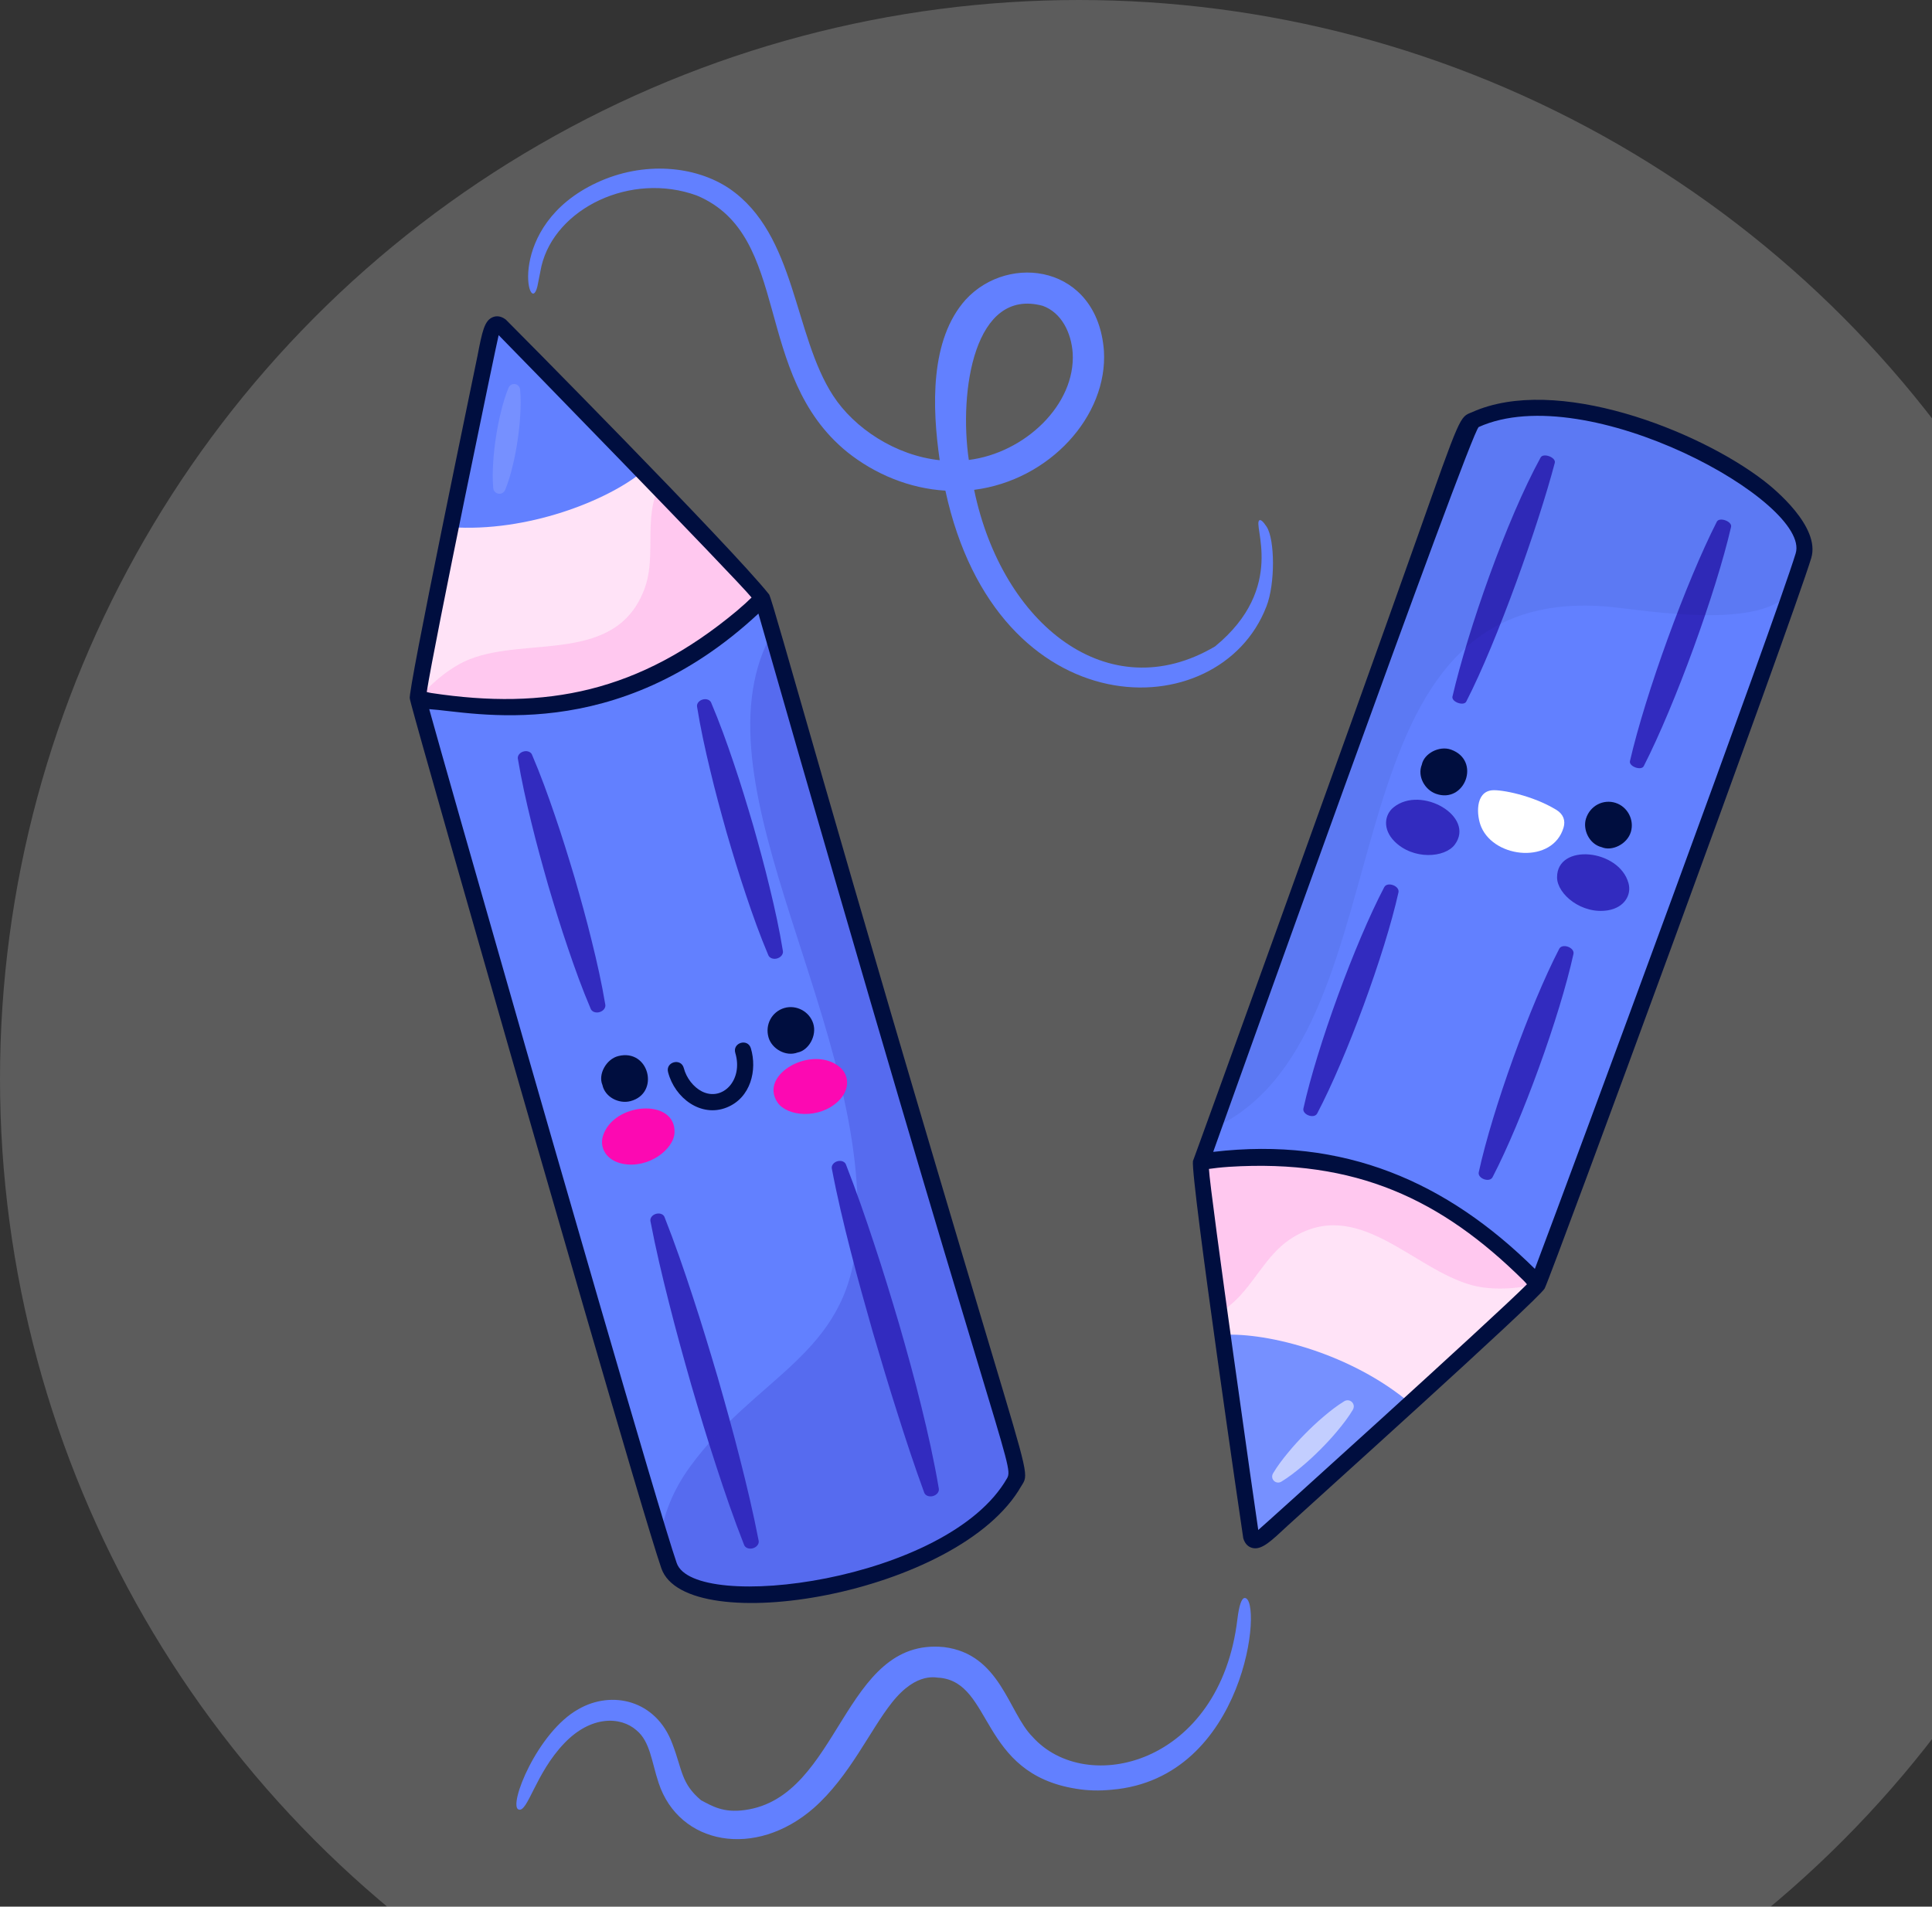 <svg width="77" height="76" viewBox="0 0 77 76" fill="none" xmlns="http://www.w3.org/2000/svg">
<rect x="0" y="0" width="77" height="76" fill="#333333" stroke="none"/>
<circle r="43" transform="matrix(1 0 0 -1 43 43)" fill="white" fill-opacity="0.2"/>
<g clip-path="url(#clip0)">
<path d="M40.422 59.076C38.522 62.421 30.007 64.803 26.845 62.893C26.763 62.844 26.806 63.088 26.294 61.353C25.743 59.488 24.548 55.33 21.863 46.048C20.167 40.187 18.477 34.323 16.776 28.463C16.706 28.222 16.67 28.014 16.657 27.821C16.622 27.297 16.768 26.875 16.92 26.122C17.783 21.869 17.826 21.62 19.204 14.966C19.515 13.468 19.57 12.697 19.962 12.996C20.239 13.205 19.839 12.823 25.501 18.701C29.443 22.792 30.16 23.464 30.368 23.849C30.428 23.961 30.444 24.049 30.485 24.188C30.584 24.537 30.684 24.883 30.782 25.225C40.839 60.186 40.793 58.417 40.422 59.076Z" fill="#6280FF"/>
<path d="M33.714 46.415C34.124 47.462 34.49 48.521 34.841 49.586C35.195 50.649 35.521 51.721 35.839 52.795C36.148 53.872 36.449 54.952 36.715 56.042C36.984 57.131 37.23 58.227 37.417 59.338C37.44 59.47 37.325 59.605 37.162 59.639C37.013 59.671 36.875 59.609 36.835 59.498C36.448 58.444 36.099 57.38 35.762 56.313C35.421 55.247 35.102 54.175 34.786 53.101C34.48 52.024 34.176 50.946 33.9 49.86C33.622 48.774 33.361 47.683 33.152 46.577C33.128 46.45 33.237 46.319 33.395 46.283C33.538 46.251 33.673 46.309 33.714 46.415Z" fill="#322BBF"/>
<path d="M26.484 48.511C26.897 49.558 27.262 50.618 27.61 51.683C27.961 52.747 28.284 53.82 28.602 54.894C28.91 55.971 29.213 57.049 29.487 58.135C29.764 59.221 30.024 60.312 30.237 61.416C30.262 61.547 30.15 61.683 29.988 61.72C29.839 61.754 29.7 61.694 29.657 61.584C29.245 60.538 28.881 59.477 28.535 58.411C28.186 57.347 27.864 56.274 27.549 55.199C27.242 54.122 26.942 53.043 26.669 51.956C26.393 50.87 26.134 49.779 25.923 48.674C25.899 48.547 26.007 48.415 26.165 48.38C26.308 48.347 26.443 48.405 26.484 48.511Z" fill="#322BBF"/>
<path d="M21.201 30.077C21.544 30.879 21.84 31.695 22.119 32.515C22.401 33.335 22.655 34.163 22.904 34.993C23.143 35.825 23.377 36.659 23.582 37.501C23.791 38.342 23.982 39.189 24.125 40.049C24.147 40.181 24.032 40.316 23.869 40.35C23.724 40.381 23.59 40.322 23.545 40.218C23.203 39.416 22.908 38.599 22.631 37.778C22.35 36.958 22.098 36.13 21.851 35.299C21.614 34.467 21.382 33.632 21.178 32.789C20.972 31.948 20.782 31.101 20.639 30.241C20.618 30.113 20.729 29.982 20.888 29.949C21.028 29.92 21.157 29.976 21.201 30.077Z" fill="#322BBF"/>
<path d="M28.343 28.007C28.681 28.804 28.972 29.614 29.246 30.429C29.523 31.243 29.771 32.065 30.014 32.889C30.248 33.715 30.476 34.543 30.676 35.38C30.879 36.215 31.065 37.055 31.203 37.91C31.225 38.041 31.11 38.176 30.946 38.211C30.802 38.241 30.668 38.182 30.623 38.078C30.286 37.281 29.996 36.47 29.724 35.654C29.449 34.84 29.202 34.017 28.961 33.192C28.729 32.365 28.502 31.536 28.304 30.699C28.102 29.863 27.918 29.022 27.781 28.168C27.76 28.04 27.872 27.91 28.031 27.877C28.17 27.848 28.299 27.904 28.343 28.006L28.343 28.007Z" fill="#322BBF"/>
<g opacity="0.5">
<path opacity="0.5" d="M40.422 59.076C38.522 62.421 30.007 64.803 26.845 62.893C26.763 62.844 26.806 63.088 26.294 61.353C26.46 60.345 26.809 59.417 27.51 58.454C30.14 54.842 33.734 54.042 34.129 49.497C34.858 41.093 27.576 31.401 30.672 25.415C30.704 25.353 30.741 25.286 30.782 25.225C40.839 60.186 40.793 58.417 40.422 59.076Z" fill="#322BBF"/>
</g>
<path d="M30.368 23.849C30.331 23.896 30.276 23.946 30.21 24.011C28.975 25.201 27.576 26.149 26.032 26.893C23.184 28.268 20.307 28.421 17.153 27.947C17.015 27.925 16.877 27.889 16.742 27.844C16.728 27.839 16.714 27.836 16.701 27.832C16.685 27.828 16.671 27.825 16.657 27.821C16.622 27.297 16.768 26.875 16.92 26.122C17.323 24.138 17.548 23.026 17.811 21.728C17.859 21.497 17.907 21.26 17.958 21.012C18.234 19.663 18.584 17.966 19.204 14.966C19.515 13.468 19.57 12.697 19.962 12.996C20.239 13.205 19.839 12.823 25.501 18.701C25.535 18.737 25.569 18.773 25.603 18.806C25.777 18.988 25.944 19.162 26.105 19.328C26.148 19.372 26.191 19.418 26.232 19.46C29.536 22.878 30.175 23.488 30.368 23.849Z" fill="#FFE3F7"/>
<g opacity="0.5">
<g opacity="0.5">
<path opacity="0.5" d="M30.368 23.849C30.331 23.896 30.276 23.946 30.21 24.011C28.975 25.201 27.576 26.149 26.032 26.893C23.184 28.268 20.307 28.421 17.154 27.946C17.015 27.925 16.877 27.889 16.742 27.844C16.728 27.839 16.714 27.836 16.701 27.832C17.269 27.135 18.037 26.549 18.72 26.278C21.028 25.365 24.564 26.481 25.687 23.472C26.109 22.344 25.762 21.058 26.077 19.896C26.119 19.745 26.171 19.6 26.233 19.46C29.536 22.878 30.175 23.488 30.368 23.849Z" fill="#FC09B2"/>
</g>
</g>
<path d="M25.603 18.806C24.205 19.955 21.01 21.229 17.959 21.012C18.234 19.663 18.584 17.966 19.205 14.966C19.515 13.467 19.57 12.697 19.962 12.996C20.239 13.205 19.839 12.823 25.501 18.701C25.535 18.737 25.569 18.772 25.603 18.806Z" fill="#6280FF"/>
<path d="M50.484 20.999C50.349 20.792 50.252 20.71 50.2 20.735C49.89 20.879 51.303 23.406 48.427 25.766C44.176 28.278 39.938 24.893 38.824 19.525C41.832 19.144 44.157 16.577 43.997 13.981C43.739 10.578 40.218 10.064 38.49 11.941C37.056 13.534 37.147 16.233 37.452 18.344C35.682 18.156 34.045 17.064 33.208 15.777C31.622 13.352 31.734 9.344 29.071 7.518C27.71 6.601 25.643 6.413 23.784 7.282C20.094 9.004 21.095 12.759 21.417 11.42C21.427 11.384 21.572 10.648 21.578 10.614C22.122 8.307 25.14 6.833 27.773 7.794C31.577 9.39 29.953 14.93 33.774 18.025C34.876 18.904 36.243 19.47 37.679 19.558C39.737 29.072 48.595 29.054 50.472 24.177C50.828 23.279 50.812 21.509 50.484 20.999ZM41.56 12.191C42.313 12.465 42.694 13.267 42.752 14.066C42.874 16.138 40.836 18.056 38.612 18.334C38.211 15.589 38.829 11.448 41.56 12.191Z" fill="#6280FF"/>
<g opacity="0.5">
<g opacity="0.5">
<path opacity="0.5" d="M20.729 15.525C20.761 15.871 20.754 16.211 20.734 16.549C20.715 16.888 20.678 17.223 20.629 17.557C20.579 17.891 20.517 18.223 20.436 18.552C20.358 18.881 20.265 19.208 20.133 19.529C20.081 19.655 19.937 19.716 19.811 19.664C19.722 19.628 19.666 19.546 19.658 19.458L19.658 19.456C19.627 19.11 19.635 18.77 19.656 18.432C19.676 18.094 19.715 17.759 19.766 17.425C19.817 17.092 19.88 16.761 19.962 16.432C20.042 16.103 20.136 15.776 20.269 15.455C20.319 15.333 20.459 15.275 20.582 15.325C20.667 15.36 20.721 15.44 20.729 15.525Z" fill="white"/>
</g>
</g>
<path d="M24.813 46.388C24.165 46.259 23.888 45.748 24.029 45.286C24.443 43.928 26.936 43.762 26.883 45.143C26.857 45.814 25.847 46.595 24.813 46.388Z" fill="#FC09B2"/>
<path d="M33.408 43.896C33.886 43.44 33.847 42.86 33.48 42.545C32.404 41.619 30.209 42.813 30.993 43.951C31.374 44.504 32.645 44.623 33.408 43.896Z" fill="#FC09B2"/>
<path d="M26.626 42.737C26.518 42.324 27.144 42.159 27.253 42.575C27.355 42.97 27.639 43.334 27.975 43.505C28.799 43.919 29.629 43.051 29.306 41.973C29.183 41.563 29.803 41.375 29.926 41.787C30.182 42.64 29.931 43.757 28.963 44.145C27.943 44.554 26.895 43.776 26.626 42.737Z" fill="#000E3F"/>
<path d="M24.009 43.246C23.829 42.825 24.16 42.22 24.636 42.097C25.873 41.78 26.318 43.586 25.122 43.893C24.671 44.009 24.114 43.739 24.009 43.246Z" fill="#000E3F"/>
<path d="M31.791 41.953C31.309 42.133 30.762 41.799 30.632 41.36C30.479 40.84 30.767 40.325 31.259 40.18C31.736 40.04 32.259 40.317 32.411 40.796C32.567 41.29 32.22 41.872 31.791 41.953Z" fill="#000E3F"/>
<path d="M39.51 53.877C33.26 33.004 30.844 24.048 30.654 23.696V23.696C29.16 21.813 20.193 12.765 20.159 12.739C19.947 12.577 19.766 12.595 19.651 12.638C19.304 12.77 19.218 13.216 19.029 14.192C18.923 14.733 16.222 27.653 16.334 27.843C16.334 27.844 16.334 27.844 16.334 27.844C16.339 27.909 16.387 28.184 20.252 41.677L20.303 41.855C20.881 43.869 25.655 60.495 26.359 62.516C27.35 65.366 38.238 63.577 40.704 59.235C40.704 59.235 40.705 59.235 40.705 59.234C40.986 58.783 41.025 58.935 39.51 53.877ZM19.874 13.359C20.077 13.56 29.391 23.112 29.954 23.818C29.826 23.945 29.628 24.129 29.368 24.349C25.465 27.605 21.749 28.311 17.203 27.626C17.149 27.618 17.084 27.605 17.008 27.584C17.297 25.694 19.822 13.529 19.874 13.359ZM40.141 58.917C37.79 63.05 27.667 64.306 26.97 62.304C26.271 60.295 21.488 43.635 20.926 41.679L20.875 41.499C18.89 34.572 17.516 29.743 17.107 28.267C18.831 28.374 24.528 29.768 30.227 24.458C39.762 57.789 40.432 58.398 40.141 58.917Z" fill="#000E3F"/>
<path d="M58.16 17.718C58.241 17.504 58.513 16.857 58.801 16.727C62.31 15.146 70.589 18.249 72.016 21.657C72.052 21.744 72.161 21.523 71.55 23.225C70.895 25.056 71.143 24.344 67.833 33.423C61.055 52.02 61.517 50.836 61.279 51.209C61.119 51.463 61.816 50.88 51.636 60.084C50.5 61.111 50.002 61.7 49.862 61.227C49.761 60.896 49.858 61.441 48.756 53.353C47.989 47.725 47.806 46.757 47.866 46.326C47.884 46.199 47.922 46.119 47.971 45.984C48.098 45.642 48.221 45.304 48.343 44.968C51.837 35.429 54.142 29.04 55.665 24.778C55.73 24.598 55.791 24.422 55.854 24.249C56.451 22.57 56.923 21.242 57.289 20.196C57.317 20.121 57.343 20.048 57.366 19.977C57.721 18.97 57.975 18.24 58.16 17.718Z" fill="#6280FF"/>
<path d="M57.888 27.765C58.51 25.098 60.034 20.735 61.401 18.237C61.51 18.038 62.024 18.233 61.966 18.45C61.32 20.91 59.677 25.556 58.438 27.965C58.338 28.159 57.839 27.977 57.888 27.765Z" fill="#322BBF"/>
<path d="M64.962 30.339C65.579 27.653 67.205 23.191 68.424 20.796C68.527 20.595 69.043 20.784 68.992 21.003C68.387 23.622 66.768 28.077 65.512 30.539C65.412 30.733 64.913 30.551 64.962 30.339Z" fill="#322BBF"/>
<path d="M58.936 46.725C59.483 44.216 60.989 40.051 62.142 37.822C62.264 37.586 62.767 37.768 62.71 38.028C62.166 40.506 60.659 44.665 59.486 46.924C59.367 47.153 58.881 46.976 58.936 46.725Z" fill="#322BBF"/>
<path d="M55.168 35.365C55.291 35.129 55.793 35.311 55.736 35.572C55.186 38.039 53.665 42.162 52.497 44.383C52.377 44.611 51.892 44.433 51.948 44.182C52.494 41.718 54 37.593 55.168 35.365Z" fill="#322BBF"/>
<path d="M47.866 46.325C47.924 46.309 47.997 46.3 48.089 46.287C49.789 46.055 51.478 46.116 53.163 46.426C56.274 46.997 58.686 48.572 60.952 50.816C61.051 50.915 61.141 51.026 61.224 51.141C61.232 51.154 61.241 51.164 61.251 51.175C61.261 51.188 61.27 51.199 61.279 51.209C60.998 51.654 60.631 51.908 60.063 52.426C58.567 53.79 57.73 54.555 56.751 55.448C56.577 55.605 56.398 55.769 56.21 55.938C55.191 56.865 53.908 58.029 51.636 60.084C50.501 61.111 50.002 61.7 49.862 61.228C49.762 60.896 49.859 61.44 48.757 53.353C48.751 53.304 48.744 53.255 48.737 53.208C48.704 52.958 48.672 52.72 48.64 52.491C48.63 52.43 48.623 52.368 48.615 52.309C47.965 47.6 47.809 46.73 47.866 46.325Z" fill="#FFE3F7"/>
<path d="M55.573 33.533C55.108 33.063 55.165 32.485 55.541 32.181C56.645 31.288 58.803 32.547 57.985 33.661C57.587 34.203 56.313 34.284 55.573 33.533Z" fill="#322BBF"/>
<path d="M64.088 36.285C64.74 36.175 65.032 35.674 64.905 35.207C64.532 33.837 62.046 33.596 62.057 34.977C62.063 35.649 63.049 36.46 64.088 36.285Z" fill="#322BBF"/>
<g opacity="0.25">
<path opacity="0.25" d="M58.16 17.718C58.241 17.504 58.513 16.857 58.801 16.727C62.31 15.146 70.588 18.249 72.016 21.657C72.052 21.744 72.161 21.523 71.549 23.227C70.801 25.3 65.459 24.29 64.007 24.174C52.339 23.251 56.408 40.964 48.545 44.88C48.483 44.911 48.411 44.945 48.343 44.968C50.858 38.102 55.03 26.644 57.289 20.196C57.316 20.123 57.343 20.048 57.366 19.977C57.721 18.97 57.975 18.24 58.16 17.718Z" fill="#000E3F"/>
</g>
<g opacity="0.5">
<g opacity="0.5">
<path opacity="0.5" d="M47.866 46.325C47.924 46.309 47.997 46.3 48.089 46.287C49.789 46.055 51.478 46.116 53.163 46.426C56.274 46.997 58.686 48.572 60.952 50.816C61.051 50.915 61.141 51.026 61.224 51.141C61.232 51.154 61.241 51.164 61.251 51.175C60.38 51.402 59.414 51.422 58.703 51.238C56.301 50.613 54.105 47.625 51.423 49.392C50.416 50.053 49.938 51.296 48.997 52.048C48.875 52.145 48.747 52.232 48.615 52.309C47.965 47.6 47.809 46.73 47.866 46.325Z" fill="#FC09B2"/>
</g>
</g>
<path d="M48.737 53.208C50.543 53.105 53.874 53.963 56.21 55.938C55.191 56.864 53.907 58.029 51.636 60.084C50.501 61.111 50.002 61.7 49.862 61.227C49.761 60.895 49.859 61.44 48.757 53.353C48.75 53.304 48.744 53.255 48.737 53.208Z" fill="#7690FF"/>
<path d="M44.297 71.341C43.83 71.386 43.355 71.381 42.885 71.3C39.033 70.689 39.579 67.072 37.443 66.876C37.366 66.897 36.558 66.587 35.549 67.865C34.672 68.967 33.864 70.803 32.441 72.062C30.101 74.114 27.062 73.533 26.25 71.069C25.968 70.225 25.914 69.422 25.369 68.972C24.74 68.414 23.553 68.373 22.488 69.489C21.335 70.693 21.034 72.26 20.668 72.129C20.244 71.978 21.417 69.036 23.055 68.128C24.378 67.365 26.151 67.755 26.798 69.51C27.201 70.559 27.139 71.082 27.939 71.758C28.389 71.994 28.826 72.27 29.689 72.149C33.498 71.63 33.581 65.254 37.617 65.654C39.868 65.925 40.189 68.257 41.145 69.223C43.284 71.626 48.627 70.35 49.317 64.537C49.386 63.983 49.485 63.699 49.608 63.697C50.343 63.677 49.681 70.893 44.297 71.341Z" fill="#6280FF"/>
<g opacity="0.75">
<path opacity="0.75" d="M50.735 58.733C50.913 58.435 51.12 58.164 51.336 57.903C51.55 57.641 51.779 57.392 52.016 57.152C52.253 56.912 52.498 56.68 52.758 56.462C53.015 56.243 53.283 56.033 53.579 55.852C53.696 55.781 53.848 55.817 53.919 55.934C53.969 56.015 53.966 56.114 53.92 56.19L53.92 56.192C53.741 56.489 53.534 56.759 53.317 57.019C53.101 57.281 52.872 57.528 52.634 57.767C52.396 58.006 52.15 58.236 51.889 58.453C51.631 58.671 51.362 58.88 51.066 59.061C50.953 59.13 50.805 59.094 50.736 58.981C50.688 58.903 50.691 58.807 50.735 58.733Z" fill="white"/>
</g>
<path d="M62.025 32.279C62.317 32.457 62.396 32.716 62.316 32.987C61.887 34.44 59.585 34.232 59.038 32.97C58.842 32.519 58.784 31.565 59.468 31.501C59.829 31.468 61.071 31.699 62.025 32.279Z" fill="white"/>
<path d="M57.83 29.88C57.367 29.714 56.755 30.03 56.667 30.48C56.478 30.947 56.788 31.483 57.227 31.64C58.382 32.053 59.041 30.314 57.83 29.88Z" fill="#000E3F"/>
<path d="M64.389 32.003C63.901 31.847 63.374 32.113 63.21 32.629C63.071 33.066 63.337 33.649 63.837 33.77C64.238 33.943 64.851 33.656 64.999 33.159C65.142 32.677 64.863 32.155 64.389 32.003Z" fill="#000E3F"/>
<path d="M70.311 19.172C67.675 17.137 62.004 14.929 58.669 16.43C58.669 16.43 58.668 16.431 58.668 16.431C58.172 16.63 58.228 16.493 56.469 21.464C53.484 29.892 47.54 46.314 47.545 46.28C47.545 46.28 47.545 46.281 47.545 46.281C47.449 46.986 49.541 61.285 49.551 61.319C49.627 61.575 49.784 61.667 49.903 61.7C50.288 61.805 50.676 61.411 51.321 60.813C52.017 60.167 61.318 51.809 61.563 51.358C61.85 50.793 71.406 24.802 72.186 22.248C72.569 20.993 70.691 19.465 70.311 19.172ZM50.148 60.986C50.067 60.483 48.22 47.492 48.182 46.594C48.363 46.567 48.639 46.534 48.986 46.51C54.027 46.193 57.441 47.794 60.724 51.045C60.791 51.112 60.825 51.156 60.856 51.193C59.517 52.54 50.275 60.891 50.148 60.986ZM71.567 22.058C70.734 24.784 62.718 46.485 61.172 50.578C57.666 47.11 53.569 45.3 48.352 45.915C48.492 45.523 58.622 17.165 58.935 17.021C63.263 15.071 72.187 20.025 71.567 22.058Z" fill="#000E3F"/>
</g>
<defs>
<clipPath id="clip0">
<rect width="73.31" height="73.31" fill="white" transform="translate(9)"/>
</clipPath>
</defs>
</svg>
